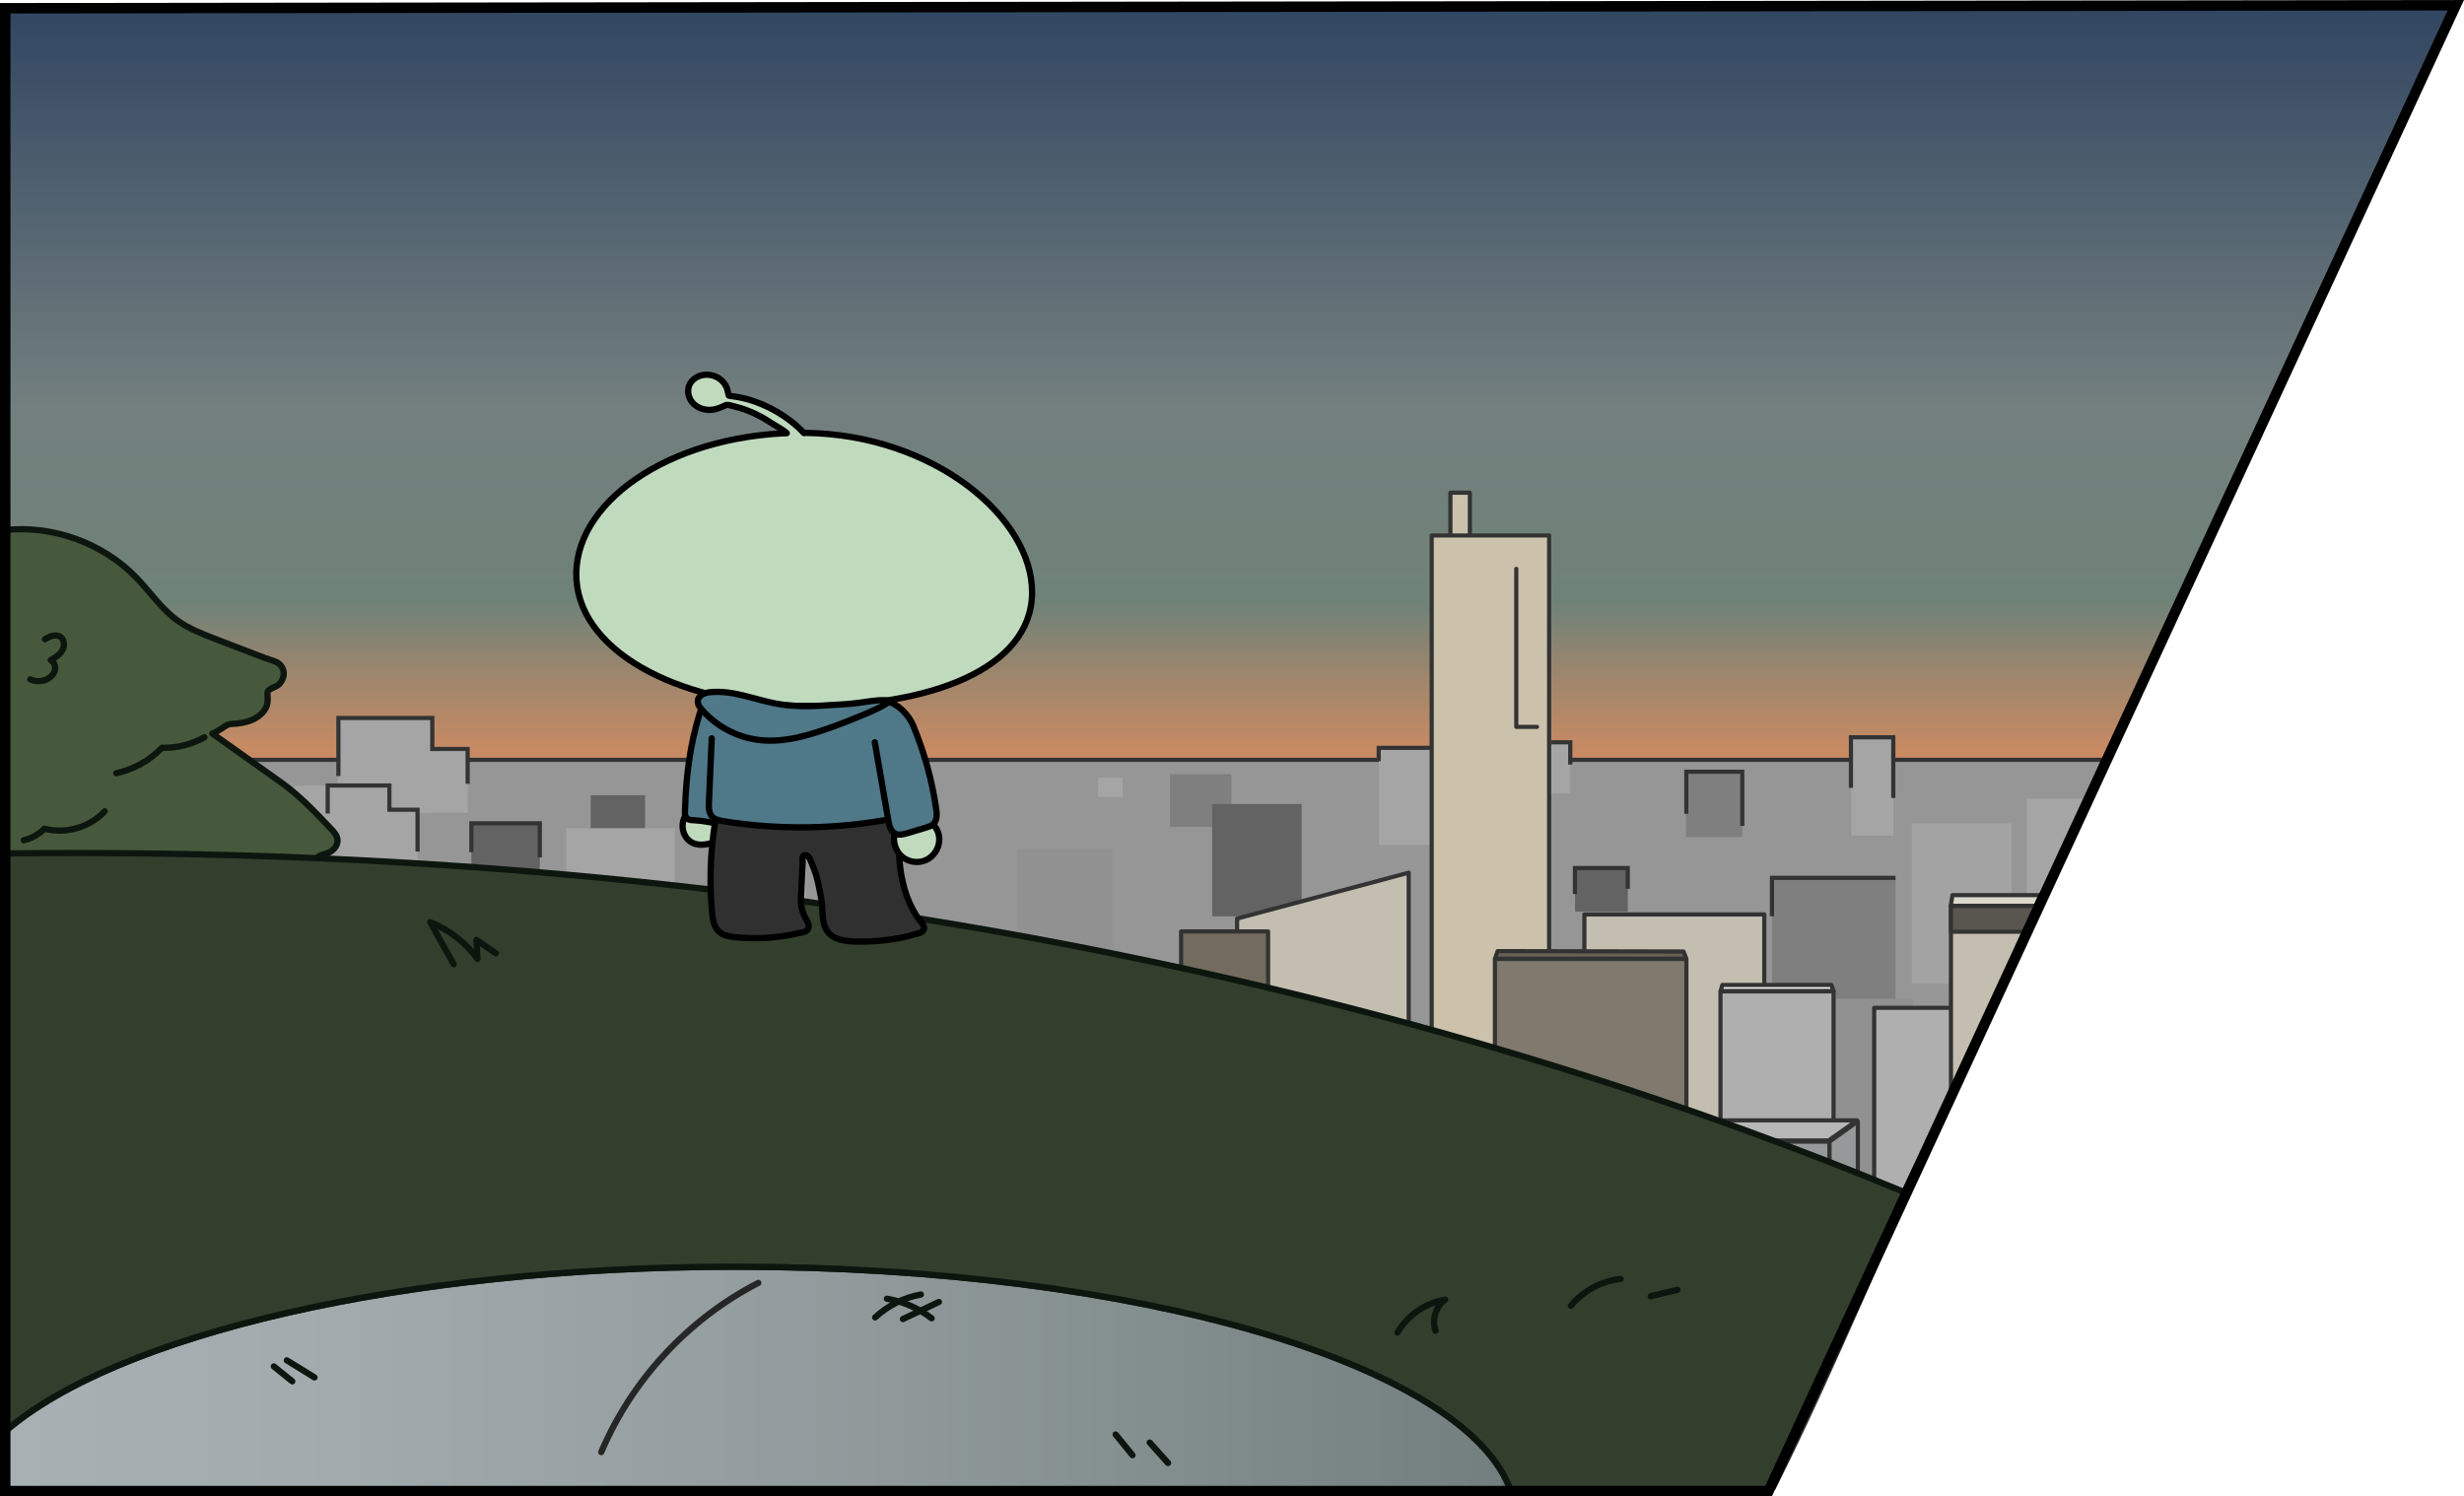 <?xml version="1.0" encoding="UTF-8"?><svg xmlns="http://www.w3.org/2000/svg" xmlns:xlink="http://www.w3.org/1999/xlink" viewBox="0 0 1180.33 716.86"><defs><style>.cls-1{fill:#a3a3a3;}.cls-1,.cls-2,.cls-3,.cls-4,.cls-5,.cls-6,.cls-7,.cls-8,.cls-9{stroke-width:0px;}.cls-10{fill:#303030;}.cls-10,.cls-11,.cls-12,.cls-13,.cls-14,.cls-15,.cls-16,.cls-17,.cls-18,.cls-19,.cls-20,.cls-21,.cls-22,.cls-23,.cls-24,.cls-25,.cls-26,.cls-27,.cls-28{stroke-linecap:round;}.cls-10,.cls-11,.cls-12,.cls-13,.cls-14,.cls-15,.cls-17,.cls-18,.cls-19,.cls-20,.cls-21,.cls-22,.cls-23,.cls-24,.cls-25,.cls-26,.cls-27{stroke-linejoin:round;}.cls-10,.cls-14,.cls-16,.cls-18,.cls-20,.cls-21,.cls-29,.cls-22,.cls-28{stroke-width:3px;}.cls-10,.cls-14,.cls-29,.cls-22,.cls-30{stroke:#000;}.cls-11{fill:#ccc2ac;}.cls-11,.cls-12,.cls-13,.cls-15,.cls-31,.cls-17,.cls-19,.cls-32,.cls-23,.cls-24,.cls-25,.cls-26,.cls-27{stroke:#333;stroke-width:2px;}.cls-12{fill:#b7b7b7;}.cls-2{fill:#919191;}.cls-13{fill:#59564f;}.cls-14,.cls-5{fill:#4f7889;}.cls-15{fill:#726b5e;}.cls-31{fill:#969696;}.cls-31,.cls-16,.cls-29,.cls-32,.cls-30,.cls-28{stroke-miterlimit:10;}.cls-16,.cls-21,.cls-32,.cls-22,.cls-30{fill:none;}.cls-16,.cls-28{stroke:#252625;}.cls-17{fill:#959999;}.cls-18,.cls-20,.cls-21{stroke:#0c160e;}.cls-18,.cls-8{fill:#47593c;}.cls-3{fill:url(#_무제_그라디언트_28);}.cls-19{fill:#c4beb1;}.cls-20{fill:#333f2d;}.cls-4{fill:#7f7f7f;}.cls-29,.cls-7{fill:#c0dabe;}.cls-23{fill:#ddd8ce;}.cls-30{stroke-width:5px;}.cls-6{fill:#a5a5a5;}.cls-24{fill:#7f796e;}.cls-25{fill:#afafaf;}.cls-26{fill:#686156;}.cls-27{fill:#efefef;}.cls-28{fill:url(#_무제_그라디언트_122);}.cls-9{fill:#636363;}</style><linearGradient id="_무제_그라디언트_28" x1="589.62" y1="445.27" x2="589.62" y2="-2.13" gradientUnits="userSpaceOnUse"><stop offset="0" stop-color="#ff9057"/><stop offset=".05" stop-color="#f88f58"/><stop offset=".11" stop-color="#e68d5c"/><stop offset=".19" stop-color="#c88a63"/><stop offset=".27" stop-color="#9f866c"/><stop offset=".35" stop-color="#6f8278"/><stop offset=".56" stop-color="#737f7e"/><stop offset="1" stop-color="#2f4461"/></linearGradient><linearGradient id="_무제_그라디언트_122" x1="-21.08" y1="660.75" x2="726.2" y2="660.75" gradientUnits="userSpaceOnUse"><stop offset="0" stop-color="#a8b1b3"/><stop offset=".25" stop-color="#a1aaac"/><stop offset=".6" stop-color="#8f999a"/><stop offset=".99" stop-color="#737f7e"/><stop offset="1" stop-color="#2f4461"/></linearGradient></defs><g id="_레이어_6"><polygon class="cls-3" points="2.83 3.95 2.83 445.27 971.65 445.27 1176.41 2.5 2.83 3.95"/><path class="cls-31" d="M984.6,415c9.4-17.1,15.16-34.92,24.13-50.98H86.85v348.6h762.95c30.9-61.49,54.5-122.06,83.8-182.62,18-39,31-78,51-115Z"/><rect class="cls-9" x="754.51" y="415.85" width="25.25" height="20.89"/><rect class="cls-4" x="807.61" y="369.71" width="26.99" height="31.34"/><rect class="cls-4" x="560.47" y="370.88" width="29.43" height="25.23"/><rect class="cls-9" x="282.96" y="380.97" width="26.07" height="34.48"/><rect class="cls-6" x="886.76" y="353.22" width="20.18" height="47.09"/><path class="cls-6" d="M999.65,382.65h-28.8v60.17c4.28-9.38,8.8-18.66,13.75-27.82,5.89-10.7,10.34-21.69,15.05-32.35Z"/><rect class="cls-6" x="660.55" y="358.56" width="25.18" height="46.25"/><rect class="cls-6" x="526" y="372.56" width="11.77" height="9.25"/><rect class="cls-6" x="716.89" y="355.74" width="35.32" height="24.39"/><rect class="cls-6" x="196.35" y="359.11" width="27.75" height="30.27"/><rect class="cls-6" x="161.87" y="343.97" width="45.41" height="45.41"/><rect class="cls-9" x="225.78" y="394.43" width="32.8" height="40.37"/><rect class="cls-9" x="580.66" y="385.18" width="42.89" height="53.82"/><path class="cls-9" d="M948.99,460.02v34.41c4.78-11.54,9.45-23.03,14.3-34.41h-14.3Z"/><rect class="cls-6" x="365.03" y="413.79" width="21.04" height="26.07"/><rect class="cls-4" x="848.83" y="420.55" width="59.19" height="78.93"/><path class="cls-1" d="M915.78,394.47v76.81h42.77c1.7-4.09,3.41-8.16,5.15-12.22v-64.59h-47.92Z"/><path class="cls-2" d="M868.97,478.41v94.92h44.48c.99-2.2,1.98-4.39,2.98-6.58v-88.33h-47.46Z"/><rect class="cls-2" x="487.38" y="406.49" width="45.45" height="59.69"/><rect class="cls-6" x="271.25" y="396.76" width="51.97" height="46.45"/><rect class="cls-6" x="343.86" y="352.42" width="33.64" height="41.48"/><rect class="cls-6" x="140.83" y="376.37" width="59.25" height="54"/><polyline class="cls-32" points="886.66 377.45 886.66 353.22 906.94 353.22 906.94 382.29"/><polyline class="cls-32" points="908.02 420.55 848.83 420.55 848.83 438.98"/><polyline class="cls-32" points="807.8 389.87 807.8 369.71 834.6 369.71 834.6 395.68"/><polyline class="cls-32" points="743.18 355.62 752.21 355.62 752.21 366.28"/><polyline class="cls-32" points="754.44 428.3 754.44 415.85 779.75 415.85 779.75 425.8"/><polyline class="cls-32" points="660.44 364.67 660.44 358.27 686.24 358.27 686.35 373.34"/><line class="cls-32" x1="343.62" y1="359.88" x2="343.62" y2="385.97"/><path class="cls-32" d="M162.11,371.77v-27.8h44.97v14.84h16.94v16.67"/><polyline class="cls-32" points="200.02 407.98 200.02 387.91 186.53 387.91 186.53 376.31 156.98 376.31 156.98 389.71"/><polyline class="cls-32" points="225.81 408.23 225.81 394.43 258.58 394.43 258.58 410.75"/><path class="cls-25" d="M897.79,482.82v103.15h7.78c.11-.31.24-.62.35-.94,10.32-27.2,25.91-50.88,37.71-76.83v-25.38h-45.84Z"/><rect class="cls-19" x="758.96" y="438.07" width="86.18" height="140.97"/><rect class="cls-25" x="824.17" y="474.93" width="54.17" height="85.36"/><polygon class="cls-11" points="694.79 291.47 694.79 236.04 704.12 236.04 704.12 291.53 694.79 291.47"/><rect class="cls-11" x="685.82" y="256.54" width="56.26" height="281.84"/><polyline class="cls-11" points="726.35 272.52 726.35 348.23 736.26 348.23"/><polygon class="cls-19" points="674.81 534.65 592.62 534.65 592.62 440.07 674.81 418.08 674.81 534.65"/><path class="cls-19" d="M934.57,526.63c4.02-7.73,7.9-15.54,11.35-23.6,10.5-23.46,18.71-46.54,29.1-69.01h-40.45v92.61Z"/><path class="cls-23" d="M934.49,433.95h40.57c.79-1.71,1.59-3.41,2.41-5.11h-42.18l-.81,5.11Z"/><path class="cls-13" d="M934.57,446.37h34.95c1.78-4.14,3.6-8.26,5.5-12.36h-40.45v12.36Z"/><rect class="cls-17" x="782.91" y="546.92" width="93.48" height="81.07"/><polygon class="cls-17" points="889.96 537.23 876.39 546.92 876.39 611.57 889.96 611.57 889.96 537.23"/><polygon class="cls-12" points="889.58 536.74 804.99 536.74 804.99 546.36 875.96 546.36 889.58 536.74"/><rect class="cls-24" x="716.11" y="459.38" width="91.72" height="102.57"/><polygon class="cls-26" points="807.81 459.27 716.16 459.27 717.41 455.65 806.45 455.84 807.81 459.27"/><polygon class="cls-27" points="877.28 471.88 825.05 471.88 824.26 474.73 878.31 474.73 877.28 471.88"/><rect class="cls-15" x="565.78" y="446.23" width="41.68" height="39.42"/></g><g id="_레이어_5"><path class="cls-18" d="M2.68,253.9c22.92-2.35,46.72,6.35,62.72,22.93,6.57,6.8,11.93,14.88,19.59,20.42,5.48,3.97,11.87,6.44,18.19,8.87,6.41,2.47,12.82,4.93,19.24,7.4,3.03,1.16,6.06,2.34,9.13,3.29,2.34.73,4.16,2.92,4.35,5.38.16,2.09-.79,4.17-2.25,5.67-1.57,1.61-5.67,1.93-5.54,4.34.17,3.11.43,5.48-1.55,8.21s-5,4.4-8.19,5.32c-1.58.46-3.2.73-4.83.93-1.38.16-3.09-.02-4.38.51-1.04.43-2,1.3-2.99,1.84-.48.26-4.16,2.61-4.46,2.4,10.88,7.74,21.76,15.48,32.64,23.22,9.11,6.48,16.57,14.35,24.22,22.43,1.4,1.48,2.88,3.11,3.1,5.14.25,2.29-1.25,4.49-3.19,5.75-2.16,1.4-5.31,1.22-6.67,3.22-1.52,2.23-2.46,4.64-4.28,6.73-3.48,4-8.02,7.03-12.88,9.12-7.67,3.29-16.08,4.4-24.37,5.34-35.59,4.01-71.48,5.34-107.27,3.98-.39-.53-.53-1.26-.92-1.78l.6-180.65Z"/><path class="cls-21" d="M55.68,370.42c8.29-1.77,16.03-6.07,21.9-12.18,7.05.19,14.15-1.56,20.31-5"/><path class="cls-21" d="M21.52,306.24c1.14-.65,2.3-1.31,3.57-1.63s2.7-.26,3.8.46c2.03,1.33,2.17,4.44.93,6.54s-3.42,3.41-5.52,4.64c1.62.82,2.39,2.88,2.02,4.66s-1.68,3.26-3.25,4.19c-2.56,1.51-5.89,1.65-8.57.36"/><path class="cls-21" d="M11.4,402.53c3.72-.85,7.19-2.8,9.86-5.53,10.18,2.7,21.73-.63,28.91-8.32"/><path class="cls-20" d="M847.2,714.36l66.05-142.82C716.18,489.66,410.92,403.98,2.5,408.86v305.5h844.7Z"/><path class="cls-21" d="M217.36,461.95l-11.29-20.14c9.02,3.55,16.98,9.71,22.68,17.55-.18-3.03-.37-6.06-.55-9.09,3.11,2.14,6.23,4.28,9.34,6.42"/><path class="cls-21" d="M669.42,638.41c4.82-8.25,13.42-14.2,22.85-15.8-4.51,3.28-6.48,9.65-4.61,14.91"/><path class="cls-21" d="M752.49,625.58c5.89-7.15,14.63-11.88,23.84-12.9"/><path class="cls-21" d="M790.76,620.96c4.26-1.01,8.51-2.02,12.77-3.03"/><g id="_레이어_3"><path class="cls-8" d="M352.56,606.87c-160.3,0-297.02,32.8-350.06,78.86v28.91h721.37c-20.83-60.63-179.12-107.77-371.31-107.77Z"/><path class="cls-28" d="M352.56,606.87c-160.3,0-297.02,32.8-350.06,78.86v28.91h721.37c-20.83-60.63-179.12-107.77-371.31-107.77Z"/><path class="cls-21" d="M352.56,606.87c-160.3,0-297.02,32.8-350.06,78.86v28.91h721.37c-20.83-60.63-179.12-107.77-371.31-107.77Z"/><path class="cls-16" d="M363.25,614.61c-33.45,17.2-60.56,46.41-75.22,81.05"/><path class="cls-21" d="M131.19,654.63l8.81,7.12"/><path class="cls-21" d="M137.39,651.71c4.42,2.72,8.84,5.45,13.26,8.17"/><path class="cls-21" d="M534.43,687.24c2.69,3.3,5.38,6.6,8.07,9.9"/><path class="cls-21" d="M550.75,691.09l8.76,9.78"/><path class="cls-21" d="M419.23,631.13c6.06-5.64,13.75-9.49,21.89-10.97"/><path class="cls-21" d="M432.53,631.92c5.74-2.73,11.49-5.46,17.23-8.19"/><path class="cls-21" d="M424.83,622.19c7.78,1.29,15.22,4.54,21.44,9.38"/></g></g><g id="_레이어_4"><path class="cls-29" d="M346.26,397.47c.76,1.24.33,2.94-.66,4.01s-2.39,1.64-3.77,2.1c-3.44,1.14-7.39,1.75-10.54-.03-2.97-1.66-4.59-5.27-4.28-8.66s2.37-6.48,5.15-8.46c2.26-1.61,5.17-2.55,7.84-1.82,2.36.64,4.24,2.49,5.43,4.62,1.91,3.43,2.18,7.74.7,11.38"/><path class="cls-14" d="M328.95,391.92c-.07-.07-.14-.15-.2-.24-.84-1.09-.65-2.34-.61-3.61.44-15.75,2.33-31.1,7.01-46.21.96-3.09,2.25-6.44,5.14-7.9,3.79-1.92,8.62.61,10.68,4.32,2.06,3.72,2.05,8.19,1.88,12.43-.48,11.78-1.8,23.52-3.95,35.1-.43,2.29-.93,4.68-2.41,6.48-2.05,2.49-4.5,2.01-7.24,1.48-2.08-.4-4.19-.62-6.3-.78-1.48-.11-2.91.07-3.98-1.08Z"/><path class="cls-10" d="M431.24,415.7c1.15,9.41,4.16,18.8,10.1,26.19.7.88,1.49,1.88,1.31,2.99-.23,1.37-1.78,2.03-3.12,2.42-9.81,2.84-20.08,4.11-30.29,3.76-4.67-.16-9.89-.95-12.74-4.66-2.57-3.34-2.38-7.95-2.65-12.16-.21-3.32-1.03-6.54-1.63-9.8-.64-3.46-1.67-6.85-3.06-10.08-.61-1.42-1.44-4.71-3.41-4.66s-1.21,2.31-1.27,3.58c-.07,1.48-.14,2.96-.21,4.44-.14,3.04-.29,6.09-.43,9.13-.12,2.61-.42,5.01.1,7.62.34,1.67.88,3.3,1.63,4.84s2.02,2.9,1.81,4.73c-.29,2.51-2.82,2.56-4.8,3.02-2.97.69-5.97,1.24-8.99,1.63-6.04.79-12.16.99-18.25.57-1.09-.07-2.19-.17-3.28-.28-2.69-.28-5.53-.75-7.55-2.55-2.52-2.24-3.09-5.91-3.41-9.28-1.62-17.5-.53-35.25,3.23-52.42,7.18-.39,14.37-.7,21.55-.93,7.19-.23,14.38-.37,21.57-.44s14.38-.05,21.57.05c3.6.05,7.19.12,10.78.21,1.8.05,3.59.1,5.39.15.9.03,1.8.06,2.7.09.43.01.86.03,1.29.04.35.01,1.09-.11,1.39.05.79.41.69,2.06.68,2.79-.03,1.51-.12,3.01-.21,4.52-.21,3.54-.39,7.09-.44,10.63-.07,4.6.08,9.21.64,13.78Z"/><path class="cls-29" d="M494.4,284.21c-.47,36.13-48.85,54.8-110.13,54-61.28-.8-108.68-27.55-108.21-63.67.47-36.13,48.64-67.95,109.92-67.15s108.89,40.69,108.42,76.82Z"/><path class="cls-7" d="M379.24,211.39c-2.87-3.09-6.11-5.82-9.62-8.15-4.39-2.92-9.19-5.21-14.22-6.78-1.26-.39-2.53-.74-3.81-1.04-1.13-.27-2.32-.75-3.39-.24-2.65,1.26-5.18,2.3-8.2,2.15-2.97-.14-5.93-1.44-7.78-3.77s-2.43-5.69-1.14-8.37c1.05-2.2,3.22-3.74,5.58-4.36,3.03-.81,6.42-.15,8.93,1.73,1.19.89,2.18,2.05,2.89,3.35s.79,2.6,1.21,3.94c.02.05.03.1.05.15.2.61-.05.42.55.64.31.12.76.08,1.09.13.78.1,1.55.21,2.33.35,1.49.26,2.98.57,4.44.95,10.06,2.6,19.4,8.07,26.48,15.69.47.51.13,1.37-.2,1.98"/><path class="cls-22" d="M376.89,207.52c-2.01-1.82-5.76-3.75-8.02-5.26-4.39-2.92-9.19-5.21-14.22-6.78-1.26-.39-2.53-.74-3.81-1.04-1.13-.27-2.32-.75-3.39-.24-2.65,1.26-5.18,2.3-8.2,2.15-2.97-.14-5.93-1.44-7.78-3.77s-2.43-5.69-1.14-8.37c1.05-2.2,3.22-3.74,5.58-4.36,3.03-.81,6.42-.15,8.93,1.73,1.19.89,2.18,2.05,2.89,3.35s.79,2.6,1.21,3.94c.02.05.03.1.05.15.2.61-.05.42.55.64.31.12.76.08,1.09.13.78.1,1.55.21,2.33.35,1.49.26,2.98.57,4.44.95,10.06,2.6,20.55,8.69,27.64,16.31"/><path class="cls-29" d="M431.88,410.22c3.06,2.76,7.77,3.52,11.55,1.88,3.78-1.64,6.43-5.61,6.5-9.73.05-2.65-.94-5.32-2.79-7.21-2.46-2.52-6.32-3.46-9.76-2.71-3.3.72-7.55,3.34-8.7,6.69-1.29,3.75.35,8.51,3.2,11.08Z"/><path class="cls-5" d="M340.09,385.48c-.04,2.37,0,5,1.62,6.75,1.43,1.55,3.69,1.94,5.78,2.21,27.08,3.57,54.79,2.38,81.46-3.52-2.21-18.04-4.42-36.08-6.63-54.11.13,1.08-22.89,4.12-25.04,4.34-8.51.89-17.08,1.2-25.63.92-8.61-.27-16.96-1.8-25.5-2.56-7.39-.66-5.43,10.72-5.51,15.35-.18,10.2-.36,20.41-.54,30.61Z"/><path class="cls-22" d="M340.95,353.7c-.45,10.2-.91,20.39-1.36,30.59-.11,2.37-.12,5,1.44,6.79,1.39,1.59,3.64,2.04,5.72,2.37,26.98,4.29,54.7,3.83,81.52-1.35-1.73-18.09-3.46-36.18-5.19-54.27.1,1.08-22.99,3.51-25.15,3.68-8.53.66-17.1.74-25.65.24"/><path class="cls-5" d="M425.57,393.22c.4,2.31,1.01,4.93,3.06,6.07,1.84,1.03,4.12.45,6.14-.16,2.87-.86,5.74-1.71,8.61-2.57,1.37-.41,2.81-.86,3.82-1.88,1.81-1.83,1.61-4.78,1.24-7.33-2.03-13.73-5.77-27.2-11.11-40-1.88-4.5-4.56-9.44-9.31-10.53-3.33-.76-6.78.78-9.06,3.18-1.46,1.54-1.84,2.57-1.82,4.69.04,3.77,1.3,7.23,1.94,10.91.72,4.15,1.44,8.3,2.16,12.45,1.45,8.39,2.9,16.77,4.36,25.16Z"/><path class="cls-22" d="M419.06,355.6c.72,4.15,1.44,8.3,2.16,12.45,1.45,8.39,2.9,16.77,4.36,25.16.4,2.31,1.01,4.93,3.06,6.07,1.84,1.03,4.12.45,6.14-.16,2.87-.86,5.74-1.71,8.61-2.57,1.37-.41,2.81-.86,3.82-1.88,1.81-1.83,1.61-4.78,1.24-7.33-2.03-13.73-5.77-27.2-11.11-40-1.88-4.5-6.91-9.95-11.66-11.04"/><path class="cls-14" d="M399.46,347.98c-11.46,4.17-23.68,7.99-35.87,6.54-10.9-1.3-21.22-6.95-28.15-15.46-.55-.68-.97-1.47-1.11-2.33-.56-3.4,3.06-4.88,6.04-5.15,11.7-1.07,22.5,4.3,34.14,5.95,6.23.88,13.05.99,19.33.51,5.86-.45,11.51-.52,17.33-1.3,3.25-.44,9.18-1.53,13.05-1.28,1.17.08,1.28,1.08.29,1.71-3.57,2.26-9.14,4.52-12.52,5.92-4.14,1.72-8.31,3.37-12.52,4.9Z"/></g><g id="_레이어_2"><polygon class="cls-30" points="2.5 3.95 2.5 714.36 847.2 714.36 1176.41 2.5 2.5 3.95"/></g></svg>